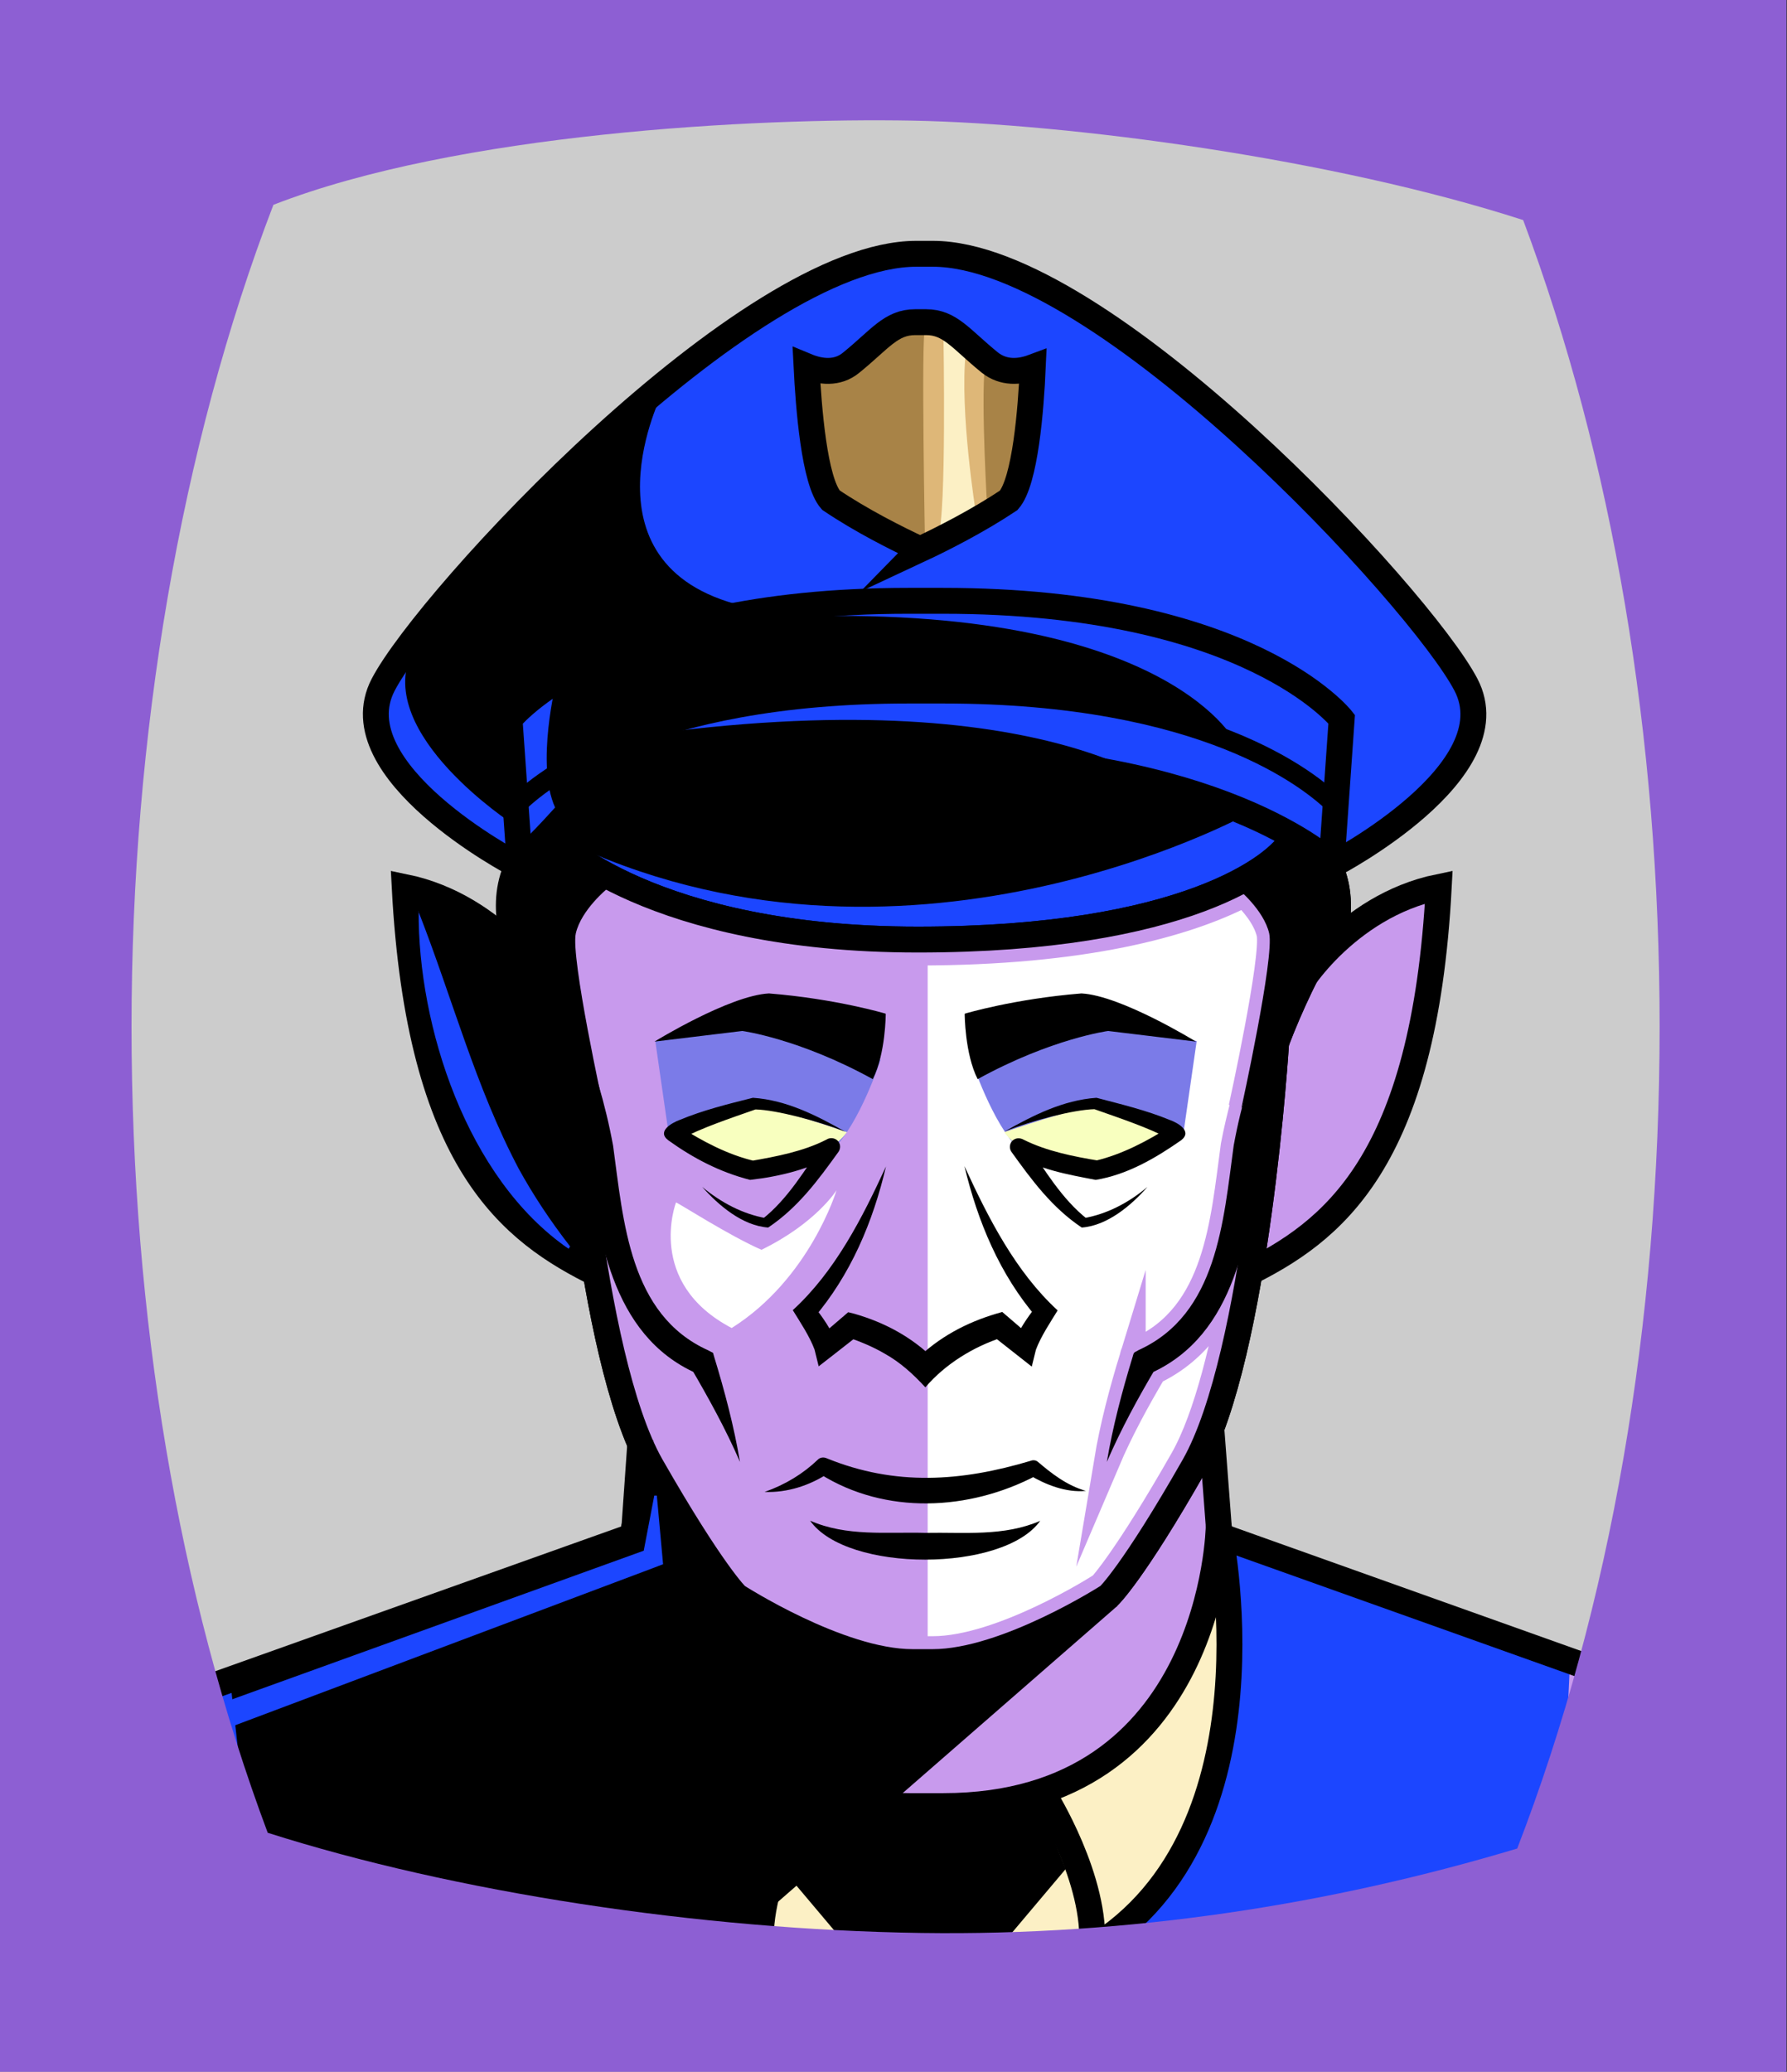 <svg id="Capa_2" xmlns="http://www.w3.org/2000/svg" xmlns:xlink="http://www.w3.org/1999/xlink" viewBox="0 0 69.02 80">
<rect x="0" y="0" width="69.02" height="80" fill="#333333" stroke="none"/>
<defs >
<style >
.cls-1{fill:#c89aed;}.cls-2{fill:#fff;}.cls-3{fill:#f8ffbf;}.cls-4{fill:#7b7be8;}.cls-5,.cls-6,.cls-7{stroke:#000;}.cls-5,.cls-6,.cls-7,.cls-8,.cls-9,.cls-10,.cls-11{fill:none;}.cls-5,.cls-8{stroke-linejoin:round;}.cls-12{fill:#a88347;}.cls-13{fill:#782ab5;}.cls-6,.cls-7,.cls-9{stroke-miterlimit:10;}.cls-14{fill:#1c46ff;}.cls-7{stroke-width:.75px;}.cls-8{stroke:#deb778;stroke-dasharray:0 0 0 4.06;stroke-linecap:round;}.cls-9{stroke:#c89aed;}.cls-15{fill:#deb778;}.cls-16{fill:url(#USGS_19_Inundación_de_tierra_2);}.cls-11{stroke:#1d1d1b;stroke-dasharray:0 0 2 2;stroke-width:.3px;}.cls-17{fill:#fcf0c5;}
</style>
<pattern id="USGS_19_Inundación_de_tierra_2" x="0" y="0" width="72" height="72" patternTransform="translate(339.52 -16423) rotate(-90)" patternUnits="userSpaceOnUse" viewBox="0 0 72 72">
<g >
<rect class="cls-10" width="72" height="72">
</rect>
<g >
<line class="cls-11" x1="71" y1="71" x2="144.44" y2="71">
</line>
<line class="cls-11" x1="71" y1="67" x2="144.44" y2="67">
</line>
<line class="cls-11" x1="71" y1="63" x2="144.44" y2="63">
</line>
<line class="cls-11" x1="71" y1="59" x2="144.44" y2="59">
</line>
<line class="cls-11" x1="71" y1="55" x2="144.44" y2="55">
</line>
<line class="cls-11" x1="71" y1="51" x2="144.44" y2="51">
</line>
<line class="cls-11" x1="71" y1="47" x2="144.44" y2="47">
</line>
<line class="cls-11" x1="71" y1="43" x2="144.44" y2="43">
</line>
<line class="cls-11" x1="71" y1="39" x2="144.44" y2="39">
</line>
<line class="cls-11" x1="71" y1="35" x2="144.44" y2="35">
</line>
<line class="cls-11" x1="71" y1="31" x2="144.44" y2="31">
</line>
<line class="cls-11" x1="71" y1="27" x2="144.44" y2="27">
</line>
<line class="cls-11" x1="71" y1="23" x2="144.44" y2="23">
</line>
<line class="cls-11" x1="71" y1="19" x2="144.44" y2="19">
</line>
<line class="cls-11" x1="71" y1="15" x2="144.44" y2="15">
</line>
<line class="cls-11" x1="71" y1="11" x2="144.44" y2="11">
</line>
<line class="cls-11" x1="71" y1="7" x2="144.44" y2="7">
</line>
<line class="cls-11" x1="71" y1="3" x2="144.44" y2="3">
</line>
</g>
<g >
<line class="cls-11" x1="-1" y1="71" x2="72.44" y2="71">
</line>
<line class="cls-11" x1="-1" y1="67" x2="72.44" y2="67">
</line>
<line class="cls-11" x1="-1" y1="63" x2="72.44" y2="63">
</line>
<line class="cls-11" x1="-1" y1="59" x2="72.44" y2="59">
</line>
<line class="cls-11" x1="-1" y1="55" x2="72.44" y2="55">
</line>
<line class="cls-11" x1="-1" y1="51" x2="72.44" y2="51">
</line>
<line class="cls-11" x1="-1" y1="47" x2="72.44" y2="47">
</line>
<line class="cls-11" x1="-1" y1="43" x2="72.44" y2="43">
</line>
<line class="cls-11" x1="-1" y1="39" x2="72.44" y2="39">
</line>
<line class="cls-11" x1="-1" y1="35" x2="72.44" y2="35">
</line>
<line class="cls-11" x1="-1" y1="31" x2="72.44" y2="31">
</line>
<line class="cls-11" x1="-1" y1="27" x2="72.44" y2="27">
</line>
<line class="cls-11" x1="-1" y1="23" x2="72.44" y2="23">
</line>
<line class="cls-11" x1="-1" y1="19" x2="72.44" y2="19">
</line>
<line class="cls-11" x1="-1" y1="15" x2="72.44" y2="15">
</line>
<line class="cls-11" x1="-1" y1="11" x2="72.44" y2="11">
</line>
<line class="cls-11" x1="-1" y1="7" x2="72.44" y2="7">
</line>
<line class="cls-11" x1="-1" y1="3" x2="72.44" y2="3">
</line>
<line class="cls-11" x1="1.04" y1="69" x2="74.48" y2="69">
</line>
<line class="cls-11" x1="1.04" y1="65" x2="74.48" y2="65">
</line>
<line class="cls-11" x1="1.04" y1="61" x2="74.48" y2="61">
</line>
<line class="cls-11" x1="1.04" y1="57" x2="74.48" y2="57">
</line>
<line class="cls-11" x1="1.04" y1="53" x2="74.48" y2="53">
</line>
<line class="cls-11" x1="1.04" y1="49" x2="74.48" y2="49">
</line>
<line class="cls-11" x1="1.04" y1="45" x2="74.48" y2="45">
</line>
<line class="cls-11" x1="1.04" y1="41" x2="74.48" y2="41">
</line>
<line class="cls-11" x1="1.04" y1="37" x2="74.48" y2="37">
</line>
<line class="cls-11" x1="1.04" y1="33" x2="74.48" y2="33">
</line>
<line class="cls-11" x1="1.04" y1="29" x2="74.48" y2="29">
</line>
<line class="cls-11" x1="1.04" y1="25" x2="74.48" y2="25">
</line>
<line class="cls-11" x1="1.04" y1="21" x2="74.48" y2="21">
</line>
<line class="cls-11" x1="1.04" y1="17" x2="74.48" y2="17">
</line>
<line class="cls-11" x1="1.04" y1="13" x2="74.48" y2="13">
</line>
<line class="cls-11" x1="1.04" y1="9" x2="74.48" y2="9">
</line>
<line class="cls-11" x1="1.04" y1="5" x2="74.48" y2="5">
</line>
<line class="cls-11" x1="1.04" y1="1" x2="74.48" y2="1">
</line>
</g>
<g >
<line class="cls-11" x1="-73" y1="71" x2=".44" y2="71">
</line>
<line class="cls-11" x1="-73" y1="67" x2=".44" y2="67">
</line>
<line class="cls-11" x1="-73" y1="63" x2=".44" y2="63">
</line>
<line class="cls-11" x1="-73" y1="59" x2=".44" y2="59">
</line>
<line class="cls-11" x1="-73" y1="55" x2=".44" y2="55">
</line>
<line class="cls-11" x1="-73" y1="51" x2=".44" y2="51">
</line>
<line class="cls-11" x1="-73" y1="47" x2=".44" y2="47">
</line>
<line class="cls-11" x1="-73" y1="43" x2=".44" y2="43">
</line>
<line class="cls-11" x1="-73" y1="39" x2=".44" y2="39">
</line>
<line class="cls-11" x1="-73" y1="35" x2=".44" y2="35">
</line>
<line class="cls-11" x1="-73" y1="31" x2=".44" y2="31">
</line>
<line class="cls-11" x1="-73" y1="27" x2=".44" y2="27">
</line>
<line class="cls-11" x1="-73" y1="23" x2=".44" y2="23">
</line>
<line class="cls-11" x1="-73" y1="19" x2=".44" y2="19">
</line>
<line class="cls-11" x1="-73" y1="15" x2=".44" y2="15">
</line>
<line class="cls-11" x1="-73" y1="11" x2=".44" y2="11">
</line>
<line class="cls-11" x1="-73" y1="7" x2=".44" y2="7">
</line>
<line class="cls-11" x1="-73" y1="3" x2=".44" y2="3">
</line>
<line class="cls-11" x1="-70.96" y1="69" x2="2.48" y2="69">
</line>
<line class="cls-11" x1="-70.96" y1="65" x2="2.48" y2="65">
</line>
<line class="cls-11" x1="-70.96" y1="61" x2="2.48" y2="61">
</line>
<line class="cls-11" x1="-70.96" y1="57" x2="2.48" y2="57">
</line>
<line class="cls-11" x1="-70.96" y1="53" x2="2.48" y2="53">
</line>
<line class="cls-11" x1="-70.96" y1="49" x2="2.48" y2="49">
</line>
<line class="cls-11" x1="-70.96" y1="45" x2="2.48" y2="45">
</line>
<line class="cls-11" x1="-70.96" y1="41" x2="2.48" y2="41">
</line>
<line class="cls-11" x1="-70.96" y1="37" x2="2.48" y2="37">
</line>
<line class="cls-11" x1="-70.96" y1="33" x2="2.48" y2="33">
</line>
<line class="cls-11" x1="-70.96" y1="29" x2="2.48" y2="29">
</line>
<line class="cls-11" x1="-70.96" y1="25" x2="2.48" y2="25">
</line>
<line class="cls-11" x1="-70.96" y1="21" x2="2.48" y2="21">
</line>
<line class="cls-11" x1="-70.96" y1="17" x2="2.48" y2="17">
</line>
<line class="cls-11" x1="-70.96" y1="13" x2="2.48" y2="13">
</line>
<line class="cls-11" x1="-70.96" y1="9" x2="2.48" y2="9">
</line>
<line class="cls-11" x1="-70.96" y1="5" x2="2.48" y2="5">
</line>
<line class="cls-11" x1="-70.96" y1="1" x2="2.48" y2="1">
</line>
</g>
</g>
</pattern>
</defs>
  <path
     style="opacity:1;vector-effect:none;fill:#cccccc;fill-opacity:1;fill-rule:nonzero;stroke:none;stroke-width:4.495;stroke-linecap:butt;stroke-linejoin:miter;stroke-miterlimit:4;stroke-dasharray:none;stroke-dashoffset:0;stroke-opacity:1"
     d="M -0.08,0.361 V 80.361 H 68.92 V 0.361 Z"
     id="rect4304"/>

<g id="Capa_9">
<g >
<g >
<path class="cls-1" d="M61.37,64.05l-1.36,9.47-23.36,3.85-27.46-4.01-1.76-7.79,16.93-6.34,.41-3.37s-.57-.73-2.01-6.83c-4.5-2.08-7.79-9.95-7.23-14.85,.97,.08,5.3,3.05,5.3,3.05,0,0-.16-.88-.72-3.53,0,0-.01,0-.02-.01-1.54-1.06-5.6-4.33-5.6-6.09s5.86-8.83,12.52-13.89c6.67-5.06,9.48-3.85,9.48-3.85,5.46-.16,20.63,14.53,20.55,17.74-.08,3.13-5.38,5.86-5.38,5.86,0,0-.48,.56-.24,2.49,1.44-1.04,4.17-1.53,4.17-1.53,0,0-.16,2.49-.64,5.94-.48,3.46-3.29,8.19-6.74,8.99-.16,1.29-1.53,6.35-1.53,6.35l.48,3.77,14.21,4.58Z">
</path>
<path class="cls-14" d="M57.04,27.6c-.08,3.13-5.38,5.86-5.38,5.86l-2.39-.24s-3.21,3.01-13.5,2.91c-10.3-.09-14.09-3.3-14.09-3.3l-1.57,.87s-.01,0-.02-.01c-1.54-1.06-5.6-4.33-5.6-6.09s5.86-8.83,12.52-13.89c6.67-5.06,9.48-3.85,9.48-3.85,5.46-.16,20.63,14.53,20.55,17.74Z">
</path>
<path d="M48.17,31.44s-13.41,7.38-26.56,.93c2.38-1.78,16.46-5.52,26.56-.93Z">
</path>
<path d="M45.69,30.93s-4.73-4.68-20.42-2.6c-4.26,1.6-5.33,3.02-5.33,3.02l.18,1.6s14.73-4.38,25.56-2.01Z">
</path>
<path d="M47.7,28.63s-2.9-5.74-18.94-4.73c-5.03,1.01-9.23,3.79-9.23,3.79l.41,3.08s9.88-7.57,27.75-2.13Z">
</path>
<path class="cls-14" d="M21.49,26.3s-.81,3.22-.05,4.88c-1.28,1.42-1.47,1.47-1.47,1.47l-.44-4.98,1.96-1.38Z">
</path>
<path class="cls-12" d="M35.53,21.21c-.92-.43-2.27-1.11-3.44-1.9-.64-.73-.86-3.57-.94-5.17,.53,.22,1.19,.31,1.73-.14,1.11-.9,1.53-1.56,2.47-1.56h.42c.93,0,1.35,.66,2.46,1.56,.53,.42,1.15,.37,1.66,.18-.07,1.6-.29,4.41-.93,5.14-1.17,.78-2.52,1.47-3.44,1.9Z">
</path>
<path class="cls-15" d="M35.73,12.76c-.16-.02,0,8.46,0,8.46l2.41-1.42s-.26-4.21-.1-5.7c-.82-.82-1.39-1.23-2.31-1.33Z">
</path>
<path class="cls-17" d="M36.44,12.99s.12,6.96-.2,7.63c1.1-.63,1.45-.83,1.45-.83,0,0-.63-3.89-.39-6.17-.16-.75-.86-.63-.86-.63Z">
</path>
<path class="cls-14" d="M24.26,59.73l-16.48,5.87,1.55,8.35,28.95,4.12,21.95-5.25,.41-8.65-13.47-4.69s2.14,10.89-4.76,15.71c-11.95,2.06-14.63-1.13-14.63-1.13,0,0-5.15-4.02-3.5-14.32Z">
</path>
<path class="cls-17" d="M24.49,60.93s1.41,6.74,7.52,8.62,12.54-.94,15.28-8.38c1.1,6.42-1.33,11.6-4.47,14.18-8.15,2.82-15.04-1.02-15.04-1.02,0,0-5.17-7.29-3.29-13.4Z">
</path>
<path class="cls-2" d="M35.83,36.67v27.4s4.37-.17,7.02-2.56c3.47-5.28,4.7-8.17,4.79-8.58s.66-4.13,.66-4.13l1.82-12.71s-.74-2.31-2.15-2.06c-4.62,1.82-9.99,2.64-12.13,2.64Z">
</path>
<path d="M43.17,62l-15.42,13.44-18.01-3.07-.89-7.84,15.5-5.3,.53-2.48,3.75,5.12s4.71,2.73,7.16,2.59c2.73-.14,7.37-2.46,7.37-2.46Z">
</path>
<path d="M22.44,40.07s-3.88-6.07-6.78-5.65c-.07,6.36,3.11,12.22,4.87,13.63s2.68,1.41,2.68,1.41l-.78-9.39Z">
</path>
<path class="cls-2" d="M26.11,46.43c.12,.04,2.03,1.27,3.3,1.83,2.11-1.03,2.9-2.3,2.9-2.3,0,0-1.03,3.42-4.05,5.32-3.34-1.75-2.15-4.85-2.15-4.85Z">
</path>
<path class="cls-4" d="M45.7,43.81l.52-3.61s-3.97-.79-4.13-.87-4.57,1.59-4.57,1.59c0,0,.79,2.46,1.87,3.5,1.27,1.07,3.06,.72,3.06,.72l3.26-1.31Z">
</path>
<path class="cls-4" d="M25.83,43.81l-.52-3.61s3.97-.79,4.13-.87,4.57,1.59,4.57,1.59c0,0-.79,2.46-1.87,3.5-1.27,1.07-3.06,.72-3.06,.72l-3.26-1.31Z">
</path>
<path class="cls-3" d="M32.72,43.72s-2.85-1-3.72-1.03c-2.16,.6-2.79,1.09-2.79,1.09,0,0,1.82,1.15,2.87,1.34,2.31-.08,3.27-.91,3.63-1.4Z">
</path>
<path class="cls-3" d="M38.78,43.72s2.85-1,3.72-1.03c2.16,.6,2.79,1.09,2.79,1.09,0,0-1.82,1.15-2.87,1.34-2.31-.08-3.27-.91-3.63-1.4Z">
</path>
<path d="M25.51,15.34s-3.38,6.95,3.83,8.19c-8.11,1.34-9.81,4.15-9.81,4.15l.28,4.14s-5.34-3.47-3.92-6.59c4.1-4.99,9.62-9.89,9.62-9.89Z">
</path>
<path d="M23.31,42.77s-1.28-5.82-1.07-6.73,1.22-1.73,1.22-1.73l-1.94-1.84s-1.22,.26-1.53,.82-.36,2.35-.36,2.35c0,0,2.65,4.03,3.67,7.14Z">
</path>
<path d="M47.95,42.77s1.28-5.82,1.07-6.73-1.22-1.73-1.22-1.73l1.94-1.84s1.22,.26,1.53,.82,.36,2.35,.36,2.35c0,0-2.65,4.03-3.67,7.14Z">
</path>
<path class="cls-6" d="M21.41,32.42s3.74,3.86,14.04,3.86,13.9-2.85,14.44-3.86">
</path>
<path d="M51.55,32.79c.56,.84,.71,1.84,.59,2.82,0,0-.06,.09-.06,.09-1.63,2.7-2.88,5.64-3.45,8.72-.37,3.18-.88,7.13-4.2,8.61-.03,.02,.23-.24,.23-.24-.7,1.18-1.36,2.39-1.91,3.66,.23-1.37,.59-2.73,1-4.07,.05-.2,.06-.14,.23-.25,3.04-1.38,3.27-4.98,3.67-7.9,.59-3.23,1.9-6.28,3.57-9.05l-.07,.2c.08-.67-.04-1.43-.41-2,0,0,.8-.6,.8-.6h0Z">
</path>
<path class="cls-6" d="M49.29,40.23s-.73,12.07-3.17,16.37c-2.37,4.16-3.3,5.03-3.3,5.03,0,0-3.96,2.55-6.79,2.55h-.79c-2.84,0-6.79-2.55-6.79-2.55,0,0-.92-.87-3.3-5.03-2.44-4.29-3.17-16.37-3.17-16.37">
</path>
<path class="cls-9" d="M43.75,52.38c-.41,1.34-.77,2.69-1,4.07,.52-1.22,1.15-2.37,1.81-3.49,1.74-.83,2.68-2.34,3.24-4.06-.48,2.89-1.17,5.79-2.11,7.45-2.2,3.86-3.14,4.85-3.14,4.86-.12,.09-3.89,2.47-6.52,2.47h-.79c-2.63,0-6.43-2.41-6.44-2.41-.01,0-.25-.24-.77-.97-.51-.74-1.31-1.96-2.44-3.95-1-1.75-1.71-4.89-2.19-7.94,.53,1.91,1.48,3.64,3.38,4.55,.66,1.12,1.3,2.27,1.82,3.49-.23-1.38-.6-2.73-1-4.07l-.04-.14-.2-.11c-3.03-1.37-3.26-4.97-3.67-7.9-.15-.82-.35-1.63-.58-2.42-.36-1.7-1.02-5.09-.87-5.77,.18-.79,.95-1.5,1.17-1.69,2.18,1.12,6,2.43,12.05,2.43,6.38,0,10.34-1.09,12.59-2.25,.31,.3,.83,.88,.98,1.51,.2,.92-1.08,6.73-1.08,6.73,.03-.09,.07-.18,.1-.27-.15,.57-.29,1.15-.4,1.73-.4,2.93-.63,6.53-3.67,7.9-.18,.11-.19,.05-.23,.25Z">
</path>
<path d="M23.31,42.77s-1.28-5.82-1.07-6.73,1.22-1.73,1.22-1.73l-1.94-1.84s-1.22,.26-1.53,.82-.36,2.35-.36,2.35c0,0,2.65,4.03,3.67,7.14Z">
</path>
<path d="M47.95,42.77s1.28-5.82,1.07-6.73-1.22-1.73-1.22-1.73l1.94-1.84s1.22,.26,1.53,.82,.36,2.35,.36,2.35c0,0-2.65,4.03-3.67,7.14Z">
</path>
<path class="cls-6" d="M35.53,21.21c-.92-.43-2.27-1.11-3.44-1.9-.64-.73-.86-3.57-.94-5.17,.53,.22,1.19,.31,1.73-.14,1.11-.9,1.53-1.56,2.47-1.56h.42c.93,0,1.35,.66,2.46,1.56,.53,.42,1.15,.37,1.66,.18-.07,1.6-.29,4.41-.93,5.14-1.17,.78-2.52,1.47-3.44,1.9Z">
</path>
<path class="cls-6" d="M51.53,33.36s6.84-3.57,5.09-6.92-14.06-16.64-20.59-16.64h-.64c-6.54,0-18.85,13.3-20.59,16.64s5.09,6.92,5.09,6.92">
</path>
<path class="cls-6" d="M21.22,38.45c.05-.19-1.98-3.46-5.59-4.2,.56,10.68,4.13,13.32,7.49,14.97">
</path>
<path class="cls-6" d="M49.98,38.45c-.05-.19,1.98-3.46,5.59-4.2-.56,10.68-4.13,13.32-7.49,14.97">
</path>
<path class="cls-6" d="M51.43,33.32l.39-5.55s-3.57-4.57-15.4-4.57h-1.34c-11.83,0-15.4,4.57-15.4,4.57l.39,5.55s4.07-4.13,15.53-4.13,15.82,4.13,15.82,4.13Z">
</path>
<path class="cls-7" d="M19.92,31.11c.94-.95,5-4.32,15.17-4.32h1.34c10.12,0,14.2,3.35,15.16,4.31">
</path>
<path class="cls-6" d="M21.41,32.42s3.74,3.86,14.04,3.86,13.9-2.85,14.44-3.86">
</path>
<path d="M20.59,33.39c-.36,.56-.49,1.32-.41,2,0,0-.07-.2-.07-.2,1.67,2.77,2.98,5.83,3.57,9.05,.4,2.92,.63,6.53,3.67,7.9,0,0,.19,.1,.19,.1l.04,.14c.41,1.34,.77,2.7,1,4.07-.55-1.27-1.22-2.48-1.91-3.66l.23,.24c-3.33-1.48-3.84-5.43-4.21-8.61-.54-3.17-1.96-6.12-3.51-8.92-.1-.94,.06-1.9,.6-2.71,0,0,.8,.6,.8,.6h0Z">
</path>
<path d="M51.55,32.79c.56,.84,.71,1.84,.59,2.82,0,0-.06,.09-.06,.09-1.63,2.7-2.88,5.64-3.45,8.72-.37,3.18-.88,7.13-4.2,8.61-.03,.02,.23-.24,.23-.24-.7,1.18-1.36,2.39-1.91,3.66,.23-1.37,.59-2.73,1-4.07,.05-.2,.06-.14,.23-.25,3.04-1.38,3.27-4.98,3.67-7.9,.59-3.23,1.9-6.28,3.57-9.05l-.07,.2c.08-.67-.04-1.43-.41-2,0,0,.8-.6,.8-.6h0Z">
</path>
<path class="cls-6" d="M49.29,40.23s-.73,12.07-3.17,16.37c-2.37,4.16-3.3,5.03-3.3,5.03,0,0-3.96,2.55-6.79,2.55h-.79c-2.84,0-6.79-2.55-6.79-2.55,0,0-.92-.87-3.3-5.03-2.44-4.29-3.17-16.37-3.17-16.37">
</path>
<path d="M37.26,45.05c.92,2,1.97,4.06,3.59,5.55-.29,.47-.65,1.01-.84,1.52,0,0-.16,.65-.16,.65-.33-.26-1.21-.95-1.55-1.22,0,0,.42,.09,.42,.09-1.12,.36-2.21,1.03-2.98,1.93-.46-.5-.96-.96-1.57-1.3-.44-.26-.95-.47-1.42-.63l.42-.09-1.01,.79-.54,.42-.16-.65c-.19-.51-.55-1.05-.84-1.52,1.63-1.49,2.68-3.55,3.6-5.55-.5,2.13-1.36,4.19-2.82,5.89,0,0,.04-.5,.04-.5,.35,.47,.66,.88,.87,1.45,0,0-.7-.22-.7-.22,.13-.12,1.05-.9,1.15-.99,0,0,.24,.06,.24,.06,1.18,.34,2.22,.9,3.1,1.77,0,0-.72,0-.72,0,.88-.86,1.92-1.42,3.09-1.77,0,0,.24-.07,.24-.07,.11,.09,1.02,.88,1.15,.99l-.7,.22c.21-.57,.52-.98,.87-1.45,0,0,.04,.49,.04,.49-1.46-1.69-2.31-3.75-2.82-5.88h0Z">
</path>
<path d="M34.21,39.15s0,1.53-.5,2.52c-2.85-1.57-5.04-1.86-5.04-1.86l-3.39,.41s2.89-1.78,4.42-1.86c2.6,.21,4.5,.78,4.5,.78Z">
</path>
<path d="M37.26,39.15s0,1.53,.5,2.52c2.85-1.57,5.04-1.86,5.04-1.86l3.39,.41s-2.89-1.78-4.42-1.86c-2.6,.21-4.5,.78-4.5,.78Z">
</path>
<path d="M32.62,43.69c-1.02-.4-2.63-.83-3.44-.85-.94,.33-2.09,.71-2.94,1.17,0,0-.03-.53-.03-.53,.9,.58,1.9,1.11,2.93,1.35h-.14c.98-.17,2.03-.37,2.91-.82,.16-.11,.39-.07,.49,.1,.07,.11,.06,.25-.01,.36-.79,1.1-1.57,2.16-2.72,2.93-1-.07-1.92-.86-2.55-1.57,.73,.61,1.59,1.06,2.48,1.21l-.15,.03c.97-.76,1.67-1.93,2.36-2.96,0,0,.48,.46,.48,.46-1.03,.58-2.17,.86-3.32,.99-1.17-.3-2.2-.84-3.16-1.53-.46-.35,.16-.68,.43-.78,.91-.38,1.88-.62,2.84-.86,1.3,.09,2.45,.68,3.55,1.3h0Z">
</path>
<path d="M38.8,43.69c1.1-.62,2.26-1.21,3.55-1.3,.95,.25,1.92,.48,2.84,.86,.26,.09,.89,.42,.43,.78-.99,.69-2.08,1.33-3.3,1.53-1.1-.21-2.18-.4-3.17-.99,0,0,.48-.46,.48-.46,.69,1.03,1.39,2.2,2.36,2.96,0,0-.15-.03-.15-.03,.9-.15,1.76-.6,2.48-1.21-.62,.71-1.55,1.5-2.54,1.57-1.15-.77-1.93-1.83-2.72-2.93-.1-.15-.06-.36,.09-.46,.12-.08,.27-.07,.39,0,.88,.44,1.93,.65,2.91,.81,0,0-.14,0-.14,0,1.02-.24,2.03-.77,2.93-1.35l-.03,.53c-.85-.46-2.01-.84-2.94-1.17-.81,.02-2.42,.44-3.44,.85h0Z">
</path>
<path d="M29.53,57.61c.8-.28,1.5-.71,2.06-1.25,.09-.09,.23-.1,.34-.05,2.65,1.08,5.19,.9,7.87,.1,.1-.04,.21-.03,.29,.04,.54,.46,1.12,.91,1.85,1.12-.77,.07-1.54-.23-2.21-.63l.29,.04c-2.59,1.36-5.82,1.52-8.34-.06,0,0,.34-.05,.34-.05-.75,.5-1.62,.77-2.47,.74h0Z">
</path>
<path d="M40.18,58.72c-1.41,2-7.48,2.01-8.89,0,1.42,.62,2.93,.43,4.45,.47,1.51-.03,3.03,.15,4.45-.47h0Z">
</path>
<polyline class="cls-5" points="24.74 55.59 24.48 59.3 6.92 65.56">
</polyline>
<polyline class="cls-5" points="46.78 55.09 47.1 59.3 64.65 65.56">
</polyline>
<path class="cls-5" d="M40.35,69.36s2.04,3.25,1.82,5.89c7.43-4.51,4.9-16.3,4.9-16.3,0,0-.17,10.79-10.63,10.79h-1.31c-10.46,0-10.63-10.79-10.63-10.79,0,0-2.53,11.78,4.9,16.3-.22-2.64,1.82-5.89,1.82-5.89">
</path>
<path d="M37.18,76.89l3.98-4.72-1.16-2.9s-1.7,.46-3.98,.54h-.66c-2.28-.08-3.98-.54-3.98-.54l-1.16,2.9,3.98,4.72">
</path>
</g>
<path class="cls-14" d="M25.37,57.76c.02,.17,.23,2.57,.24,2.64l-.39,.15-17.15,6.45-.33-.94,17.23-6.22-.13,.16,.43-2.25h.1Z">
</path>
<path class="cls-14" d="M16.16,35.19c1.32,3.37,2.2,6.77,3.88,9.95,.56,1.01,1.19,1.97,1.98,2.99l-.06,.09c-3.95-2.72-5.82-8.63-5.79-13.04h0Z">
</path>
</g>
</g>

  <path
     style="opacity:1;vector-effect:none;fill:#8d5fd3;fill-opacity:1;fill-rule:nonzero;stroke:none;stroke-width:2.358;stroke-linecap:butt;stroke-linejoin:miter;stroke-miterlimit:4;stroke-dasharray:none;stroke-dashoffset:0;stroke-opacity:0.442"
     d="M 0,1.2e-7 V 80 H 69 V 1.2e-7 Z M 35.24,4.658 c 6.068,0.112 16.27,1.47 23.59,3.84 3.46,9.24 5.27,19.951 5.27,31.141 0,11.47 -1.89,22.39 -5.5,31.74 -7.2,2.16 -14.94,3.377 -23.02,3.26 -8.58,-0.124 -18.036,-1.573 -25.24,-3.869 -3.45,-9.22 -5.26,-19.931 -5.26,-31.131 0,-11.2 1.89,-22.38 5.48,-31.73 C 17.683,5.134 29.173,4.546 35.24,4.658 Z"
     id="rect4304" />


</svg>
